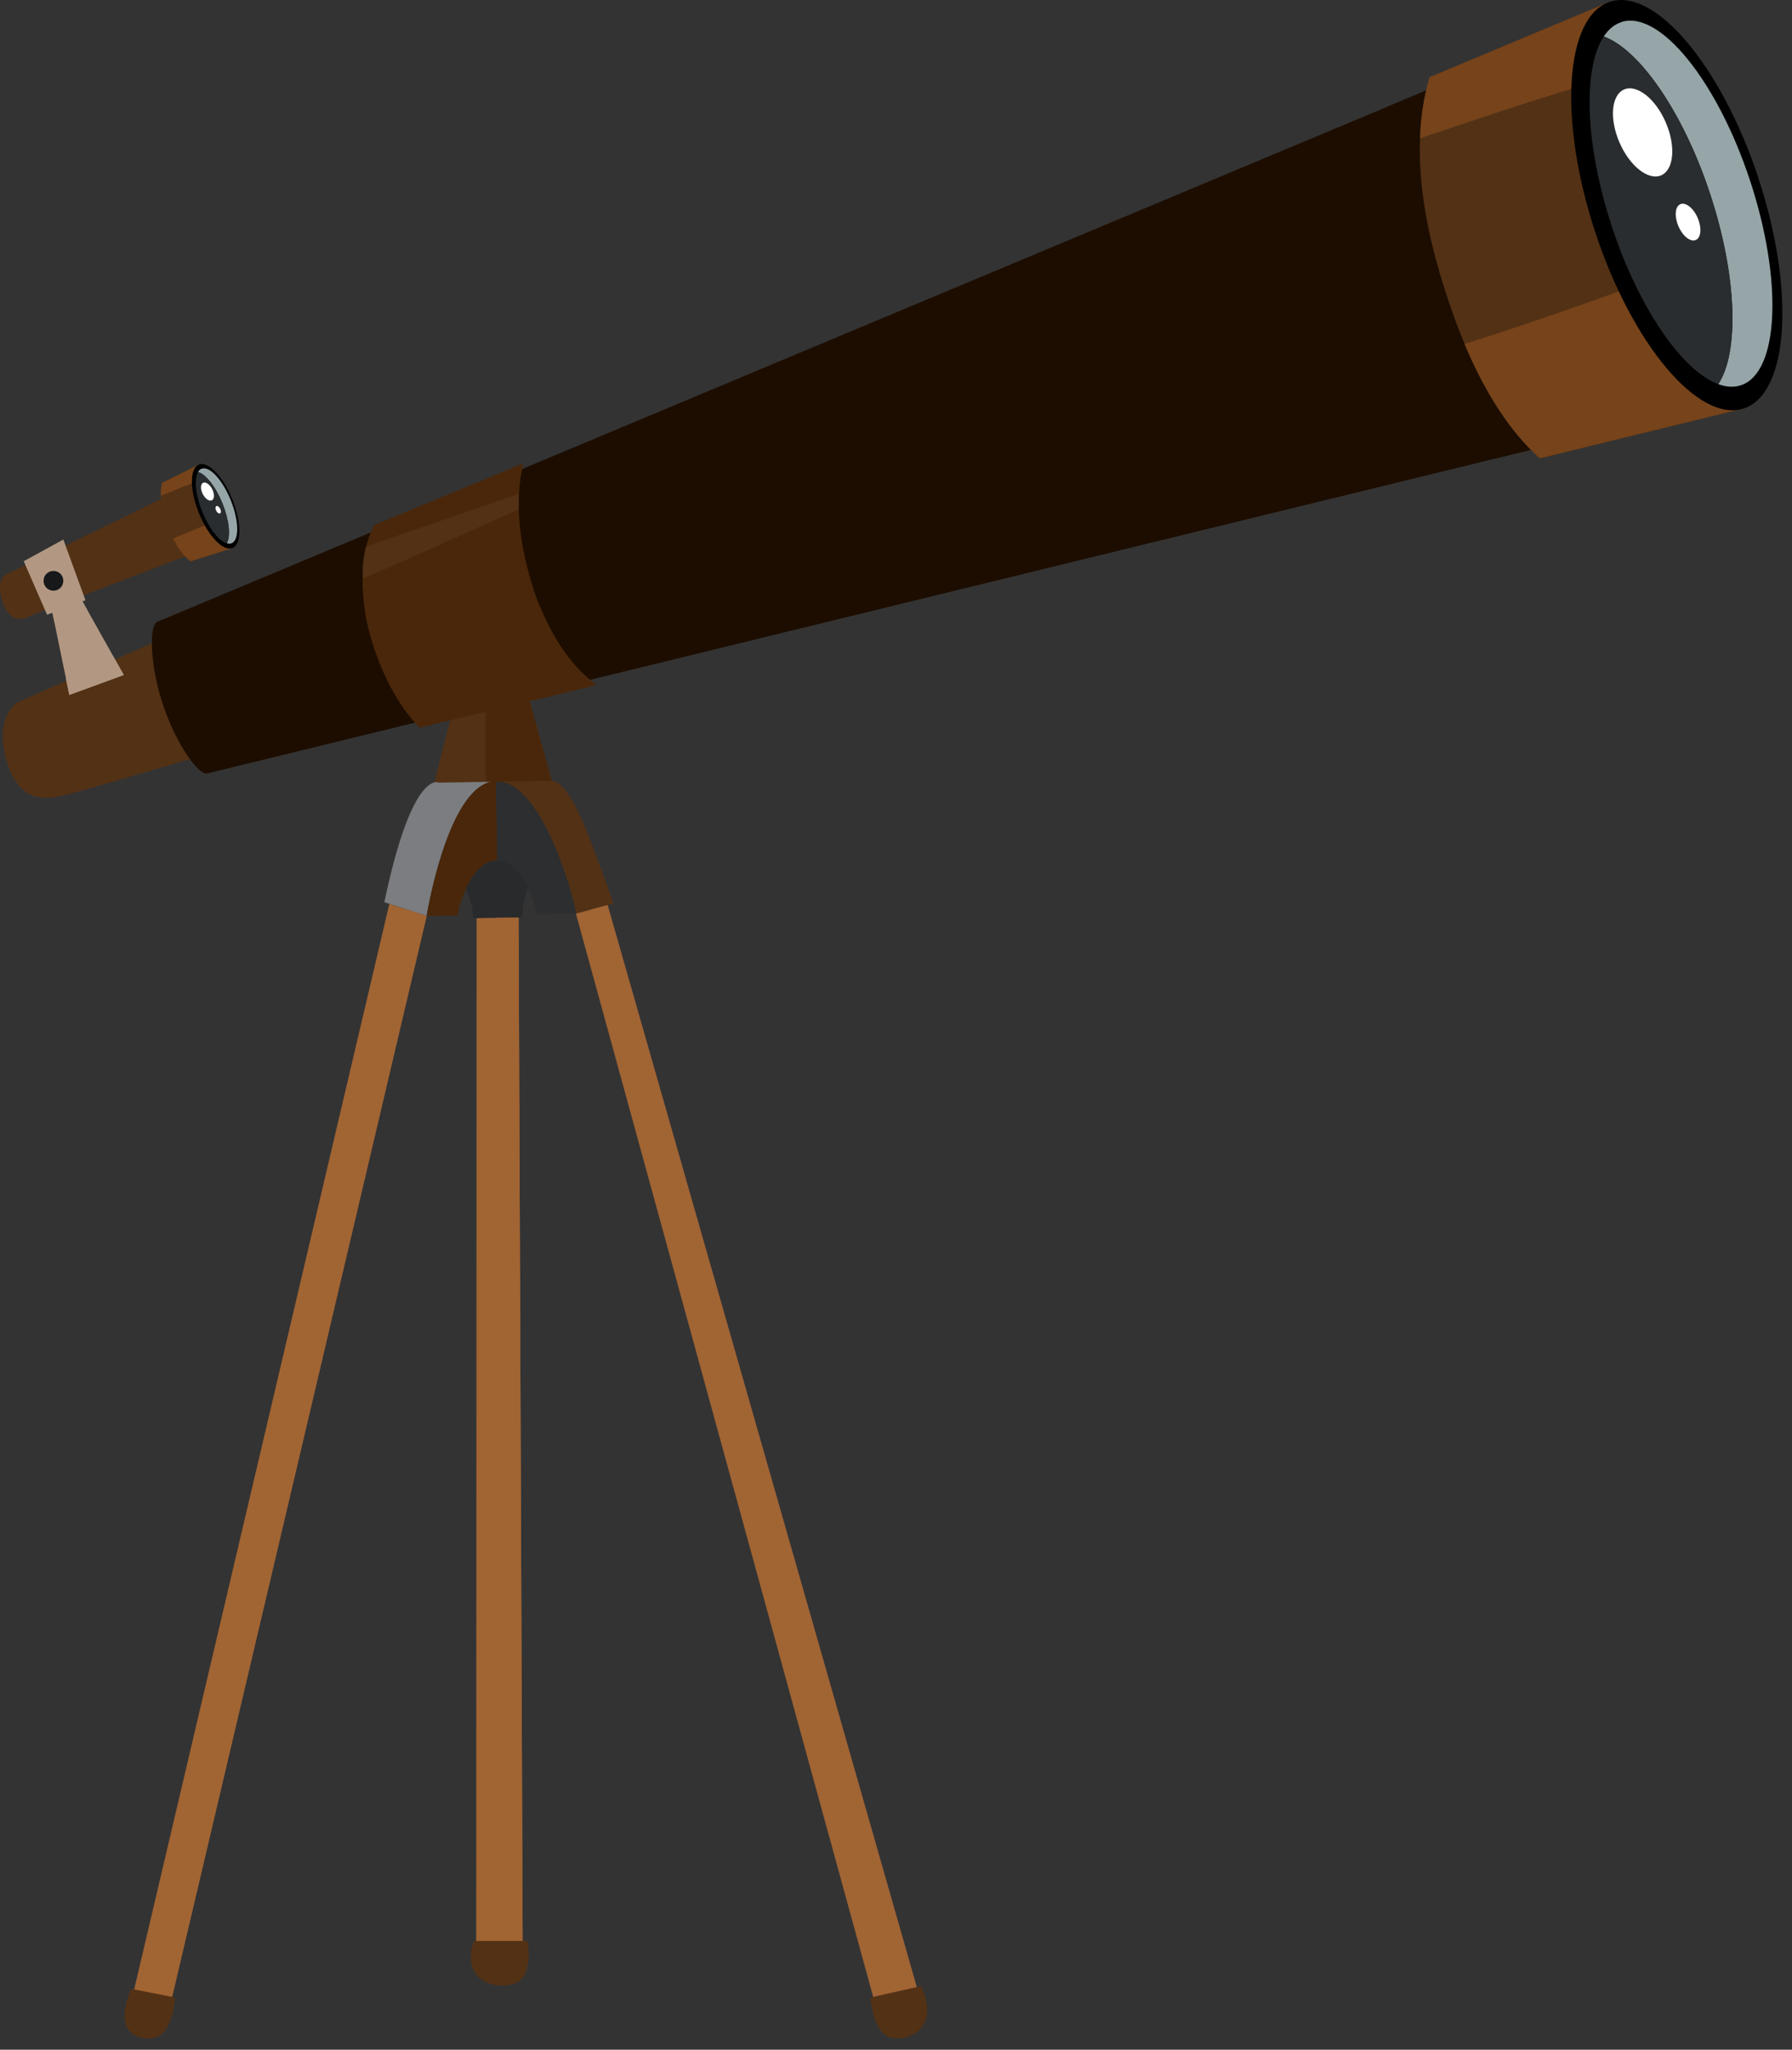 <svg width="146" height="167" viewBox="0 0 146 167" fill="none" xmlns="http://www.w3.org/2000/svg">
<rect x="0" y="0" width="146" height="167" fill="#333333" stroke="none"/>
<path d="M44.331 61.373L42.002 52.944L40.208 52.959L38.128 52.981L35.968 61.454L35.17 64.566L41.416 64.507L45.195 64.471L44.331 61.373Z" fill="#533115"/>
<path d="M44.332 61.373L42.004 52.944L40.209 52.959L39.572 52.966V64.522L41.418 64.507L45.196 64.471L44.332 61.373Z" fill="#4A270A"/>
<path d="M47.532 67.078C46.616 64.903 45.679 63.6 44.895 63.614C44.551 63.614 42.72 63.651 40.787 63.68C44.463 64.251 46.909 73.771 46.924 74.43L49.992 73.603C49.992 73.603 48.447 69.253 47.532 67.078Z" fill="#533115"/>
<path d="M40.032 63.695C37.843 63.731 35.756 63.768 35.756 63.768C35.756 63.768 33.617 62.538 31.311 73.508L34.76 74.621C34.76 74.621 36.407 64.412 40.032 63.688V63.695Z" fill="#7B7D80"/>
<path d="M40.032 63.695C36.407 64.42 34.76 74.628 34.76 74.628L37.257 74.584C37.257 74.584 38.136 70.132 40.516 70.088L40.406 63.688C40.281 63.688 40.157 63.688 40.032 63.688V63.695Z" fill="#4A270A"/>
<path d="M40.787 63.688C40.663 63.688 40.531 63.688 40.406 63.688L40.516 70.088C42.889 70.052 43.709 74.482 43.709 74.482L46.924 74.431C46.909 73.772 44.463 64.252 40.787 63.681V63.688Z" fill="#2C2E30"/>
<path d="M31.72 73.647L10.703 163.054L13.581 164.563L34.759 74.629L31.72 73.647Z" fill="#A16433"/>
<g style="mix-blend-mode:multiply">
<path d="M33.216 74.131L11.928 163.699L13.583 164.563L34.761 74.629L33.216 74.131Z" fill="#A16433"/>
</g>
<path d="M49.5 73.742L46.922 74.438L71.154 162.746L74.771 162.197L49.5 73.742Z" fill="#A16433"/>
<g style="mix-blend-mode:multiply">
<path d="M49.501 73.742L48.059 74.13L72.906 162.475L74.773 162.197L49.501 73.742Z" fill="#A16433"/>
</g>
<path d="M37.951 72.461C37.951 72.461 38.537 73.589 38.559 74.811L42.528 74.746C42.528 74.746 42.623 73.047 43.041 72.38C43.041 72.38 42.162 70.073 40.514 70.103C38.867 70.132 37.951 72.468 37.951 72.468V72.461Z" fill="#282A2C"/>
<path d="M42.251 74.753L39.359 74.797L38.831 74.811L38.795 159.685L39.337 159.678L42.588 159.619L42.251 74.753Z" fill="#A16433"/>
<g style="mix-blend-mode:multiply">
<path d="M40.428 159.656L42.588 159.619L42.251 74.753L40.428 74.782V159.656Z" fill="#A16433"/>
</g>
<path d="M10.705 162.044L14.271 162.747C14.271 162.747 14.103 165.486 12.77 165.962C11.437 166.438 9.057 165.691 10.705 162.044Z" fill="#533115"/>
<path d="M75.05 161.816L70.92 162.746C70.92 162.746 71.088 165.485 72.421 165.961C73.754 166.437 76.698 165.463 75.05 161.816Z" fill="#533115"/>
<path d="M38.604 158.14H42.976C42.976 158.14 43.503 160.805 42.105 161.53C40.706 162.255 37.432 161.545 38.604 158.14Z" fill="#533115"/>
<path d="M15.369 51.092L1.382 57.244C1.382 57.244 -0.544 58.459 0.598 62.157C1.741 65.856 4.348 64.962 5.3 64.772C6.354 64.559 19.939 60.517 19.939 60.517L15.369 51.085V51.092Z" fill="#533115"/>
<g style="mix-blend-mode:multiply">
<path d="M8.858 58.093C7.488 58.679 6.134 59.301 4.764 59.88C4.09 60.166 3.117 60.59 2.37 60.297C1.234 59.851 0.832 58.847 0.868 57.786C0.392 58.452 -0.128 59.799 0.605 62.157C1.747 65.856 4.354 64.962 5.306 64.772C6.361 64.559 19.945 60.517 19.945 60.517L17.096 54.637C14.35 55.779 11.604 56.914 8.865 58.078L8.858 58.093Z" fill="#533115"/>
</g>
<path d="M119.158 6.129L12.82 50.66C12.198 50.865 12.154 53.941 13.274 57.353C14.395 60.758 16.262 63.212 16.885 63.007L128.868 35.633L120.417 7.125L119.151 6.129H119.158Z" fill="#1D0D00"/>
<g style="mix-blend-mode:screen">
<path d="M121.699 11.439L12.506 54C12.608 54.798 12.791 55.685 13.055 56.615L123.545 17.656L121.699 11.432V11.439Z" fill="#1D0D00"/>
</g>
<g style="mix-blend-mode:multiply">
<path d="M105.054 28.684C87.237 34.542 30.088 53.267 25.899 54.461C23.014 55.281 19.301 56.387 16.321 55.303C14.263 54.556 13.12 52.974 12.549 51.005C12.213 51.92 12.337 54.52 13.267 57.353C14.387 60.759 16.255 63.212 16.877 63.007L128.861 35.633L124.796 21.925C118.213 24.202 111.644 26.516 105.046 28.691L105.054 28.684Z" fill="#1D0D00"/>
</g>
<g style="mix-blend-mode:multiply">
<path d="M121.639 37.398L128.867 35.633L120.416 7.125L119.149 6.129L113.035 8.692C110.647 19.113 115.18 29.182 121.639 37.398Z" fill="#1D0D00"/>
</g>
<path d="M118.441 25.747C119.862 29.709 122.095 34.352 125.464 37.347L142.072 33.283L132.582 1.259L131.161 0.139L116.471 6.29C114.626 12.588 116.288 19.742 118.441 25.74V25.747Z" fill="#533115"/>
<path d="M124.605 8.311C127.652 7.33 130.757 6.444 133.832 5.484L132.58 1.259L131.16 0.139L116.47 6.29C115.994 7.908 115.752 9.578 115.693 11.27C118.659 10.274 121.632 9.263 124.613 8.304L124.605 8.311Z" fill="#76431A"/>
<path d="M119.324 28.031C120.737 31.392 122.722 34.907 125.453 37.339L142.062 33.274L138.525 21.338C132.146 23.652 125.783 26.003 119.316 28.024L119.324 28.031Z" fill="#76431A"/>
<path d="M143.264 14.521C146.281 23.667 145.739 32.074 142.07 33.282C138.394 34.491 132.975 28.054 129.965 18.907C126.956 9.754 127.483 1.361 131.159 0.146C134.828 -1.063 140.254 5.374 143.271 14.521H143.264Z" fill="black"/>
<path d="M132.083 1.808C131.519 1.992 131.043 2.394 130.662 2.973C133.584 4.042 137.136 9.132 139.333 15.817C141.529 22.503 141.705 28.706 139.992 31.298C140.643 31.54 141.266 31.576 141.83 31.393C144.942 30.368 145.279 22.913 142.591 14.741C139.904 6.568 135.195 0.776 132.083 1.801V1.808Z" fill="#96A5A8"/>
<path d="M139.334 15.818C137.13 9.14 133.585 4.043 130.663 2.974C128.95 5.573 129.126 11.776 131.322 18.454C133.527 25.14 137.071 30.23 139.993 31.299C141.706 28.699 141.538 22.497 139.334 15.818Z" fill="#292D2F"/>
<path d="M135.714 9.973C136.549 11.907 136.381 13.833 135.341 14.287C134.301 14.733 132.778 13.54 131.943 11.607C131.108 9.673 131.277 7.747 132.316 7.293C133.356 6.839 134.88 8.04 135.714 9.973Z" fill="white"/>
<path d="M138.314 17.758C138.666 18.564 138.593 19.369 138.161 19.552C137.729 19.743 137.092 19.238 136.747 18.432C136.403 17.626 136.469 16.828 136.901 16.638C137.333 16.447 137.97 16.953 138.314 17.751V17.758Z" fill="white"/>
<path d="M0.51 46.801C0.51 46.801 -0.42 47.093 0.232 49.093C0.883 51.092 2.311 50.235 2.311 50.235L17.302 44.472L15.039 39.727L0.51 46.801Z" fill="#533115"/>
<g style="mix-blend-mode:multiply">
<path d="M13.56 45.908L17.31 44.465L15.047 39.72L11.949 41.228C11.986 42.854 12.564 44.626 13.56 45.908Z" fill="#533115"/>
</g>
<path d="M5.65 56.621L3.834 47.804L5.804 47.372L10.088 54.995L5.65 56.621Z" fill="#B29882"/>
<g style="mix-blend-mode:multiply">
<path d="M7.108 49.701L5.804 47.38L3.842 47.812L4.42 50.646C5.358 50.492 6.229 50.082 7.108 49.709V49.701Z" fill="#B29882"/>
</g>
<g style="mix-blend-mode:multiply">
<path d="M5.365 55.252L5.643 56.614L10.081 54.996L9.231 53.487C7.972 54.139 6.683 54.82 5.357 55.252H5.365Z" fill="#B29882"/>
</g>
<path d="M1.932 45.725L3.836 50.089L6.963 48.903L5.161 43.96L1.932 45.725Z" fill="#B29882"/>
<path d="M5.16 47.321C5.16 47.768 4.801 48.127 4.354 48.127C3.908 48.127 3.549 47.768 3.549 47.321C3.549 46.874 3.908 46.516 4.354 46.516C4.801 46.516 5.16 46.874 5.16 47.321Z" fill="#17181A"/>
<path d="M13.882 43.396C14.233 44.209 14.768 45.146 15.515 45.732L18.942 44.656L16.518 38.08L16.203 37.867L13.208 39.354C12.908 40.694 13.354 42.173 13.889 43.403L13.882 43.396Z" fill="#533115"/>
<path d="M14.937 39.654C15.559 39.404 16.197 39.178 16.826 38.936L16.504 38.072L16.189 37.859L13.194 39.346C13.114 39.69 13.092 40.042 13.099 40.401C13.707 40.151 14.315 39.903 14.93 39.654H14.937Z" fill="#76431A"/>
<path d="M14.102 43.865C14.446 44.554 14.907 45.264 15.515 45.733L18.942 44.656L18.034 42.203C16.73 42.774 15.427 43.353 14.102 43.865Z" fill="#76431A"/>
<path d="M18.935 40.701C19.689 42.576 19.696 44.348 18.935 44.648C18.18 44.948 16.957 43.674 16.203 41.8C15.449 39.925 15.442 38.153 16.203 37.852C16.957 37.545 18.18 38.819 18.935 40.701Z" fill="black"/>
<path d="M16.415 38.191C16.298 38.234 16.203 38.33 16.137 38.454C16.767 38.637 17.579 39.655 18.129 41.025C18.678 42.394 18.802 43.69 18.48 44.261C18.619 44.305 18.751 44.305 18.868 44.261C19.505 44.005 19.476 42.438 18.802 40.761C18.129 39.084 17.059 37.934 16.422 38.198L16.415 38.191Z" fill="#96A5A8"/>
<path d="M18.122 41.031C17.566 39.662 16.76 38.644 16.13 38.461C15.808 39.032 15.925 40.328 16.482 41.698C17.031 43.067 17.844 44.085 18.474 44.268C18.796 43.697 18.679 42.401 18.122 41.031Z" fill="#292D2F"/>
<path d="M17.287 39.852C17.492 40.248 17.477 40.65 17.265 40.76C17.053 40.87 16.716 40.636 16.518 40.248C16.32 39.852 16.328 39.45 16.54 39.34C16.752 39.23 17.089 39.464 17.287 39.852Z" fill="white"/>
<path d="M17.938 41.448C18.019 41.616 18.019 41.785 17.931 41.828C17.843 41.872 17.704 41.777 17.616 41.616C17.536 41.455 17.536 41.287 17.623 41.235C17.711 41.191 17.851 41.287 17.938 41.448Z" fill="white"/>
<path d="M43.481 48.038C42.47 44.933 41.789 41.074 42.653 37.742L30.468 42.788C30.468 42.788 30.446 42.824 30.439 42.839C29.933 43.923 29.633 45.058 29.567 46.252C29.472 48.148 29.655 50.052 30.189 51.876C30.973 54.548 32.233 57.243 34.173 59.272L48.592 55.808C46.08 53.992 44.396 50.865 43.473 48.031L43.481 48.038Z" fill="#4A270A"/>
<path d="M31.052 44.114C30.642 44.253 30.239 44.392 29.829 44.538C29.69 45.095 29.595 45.673 29.565 46.259C29.551 46.552 29.558 46.845 29.551 47.138C32.722 45.842 41.15 41.961 42.256 41.507C42.249 41.082 42.256 40.657 42.278 40.232C40.748 40.752 33.264 43.359 31.045 44.114H31.052Z" fill="#533115"/>
<g style="mix-blend-mode:multiply">
<path d="M43.978 49.379C42.865 49.708 34.114 52.682 30.826 53.743C31.602 55.772 32.694 57.72 34.187 59.28L48.606 55.816C46.483 54.285 44.967 51.818 43.986 49.379H43.978Z" fill="#4A270A"/>
</g>
</svg>
